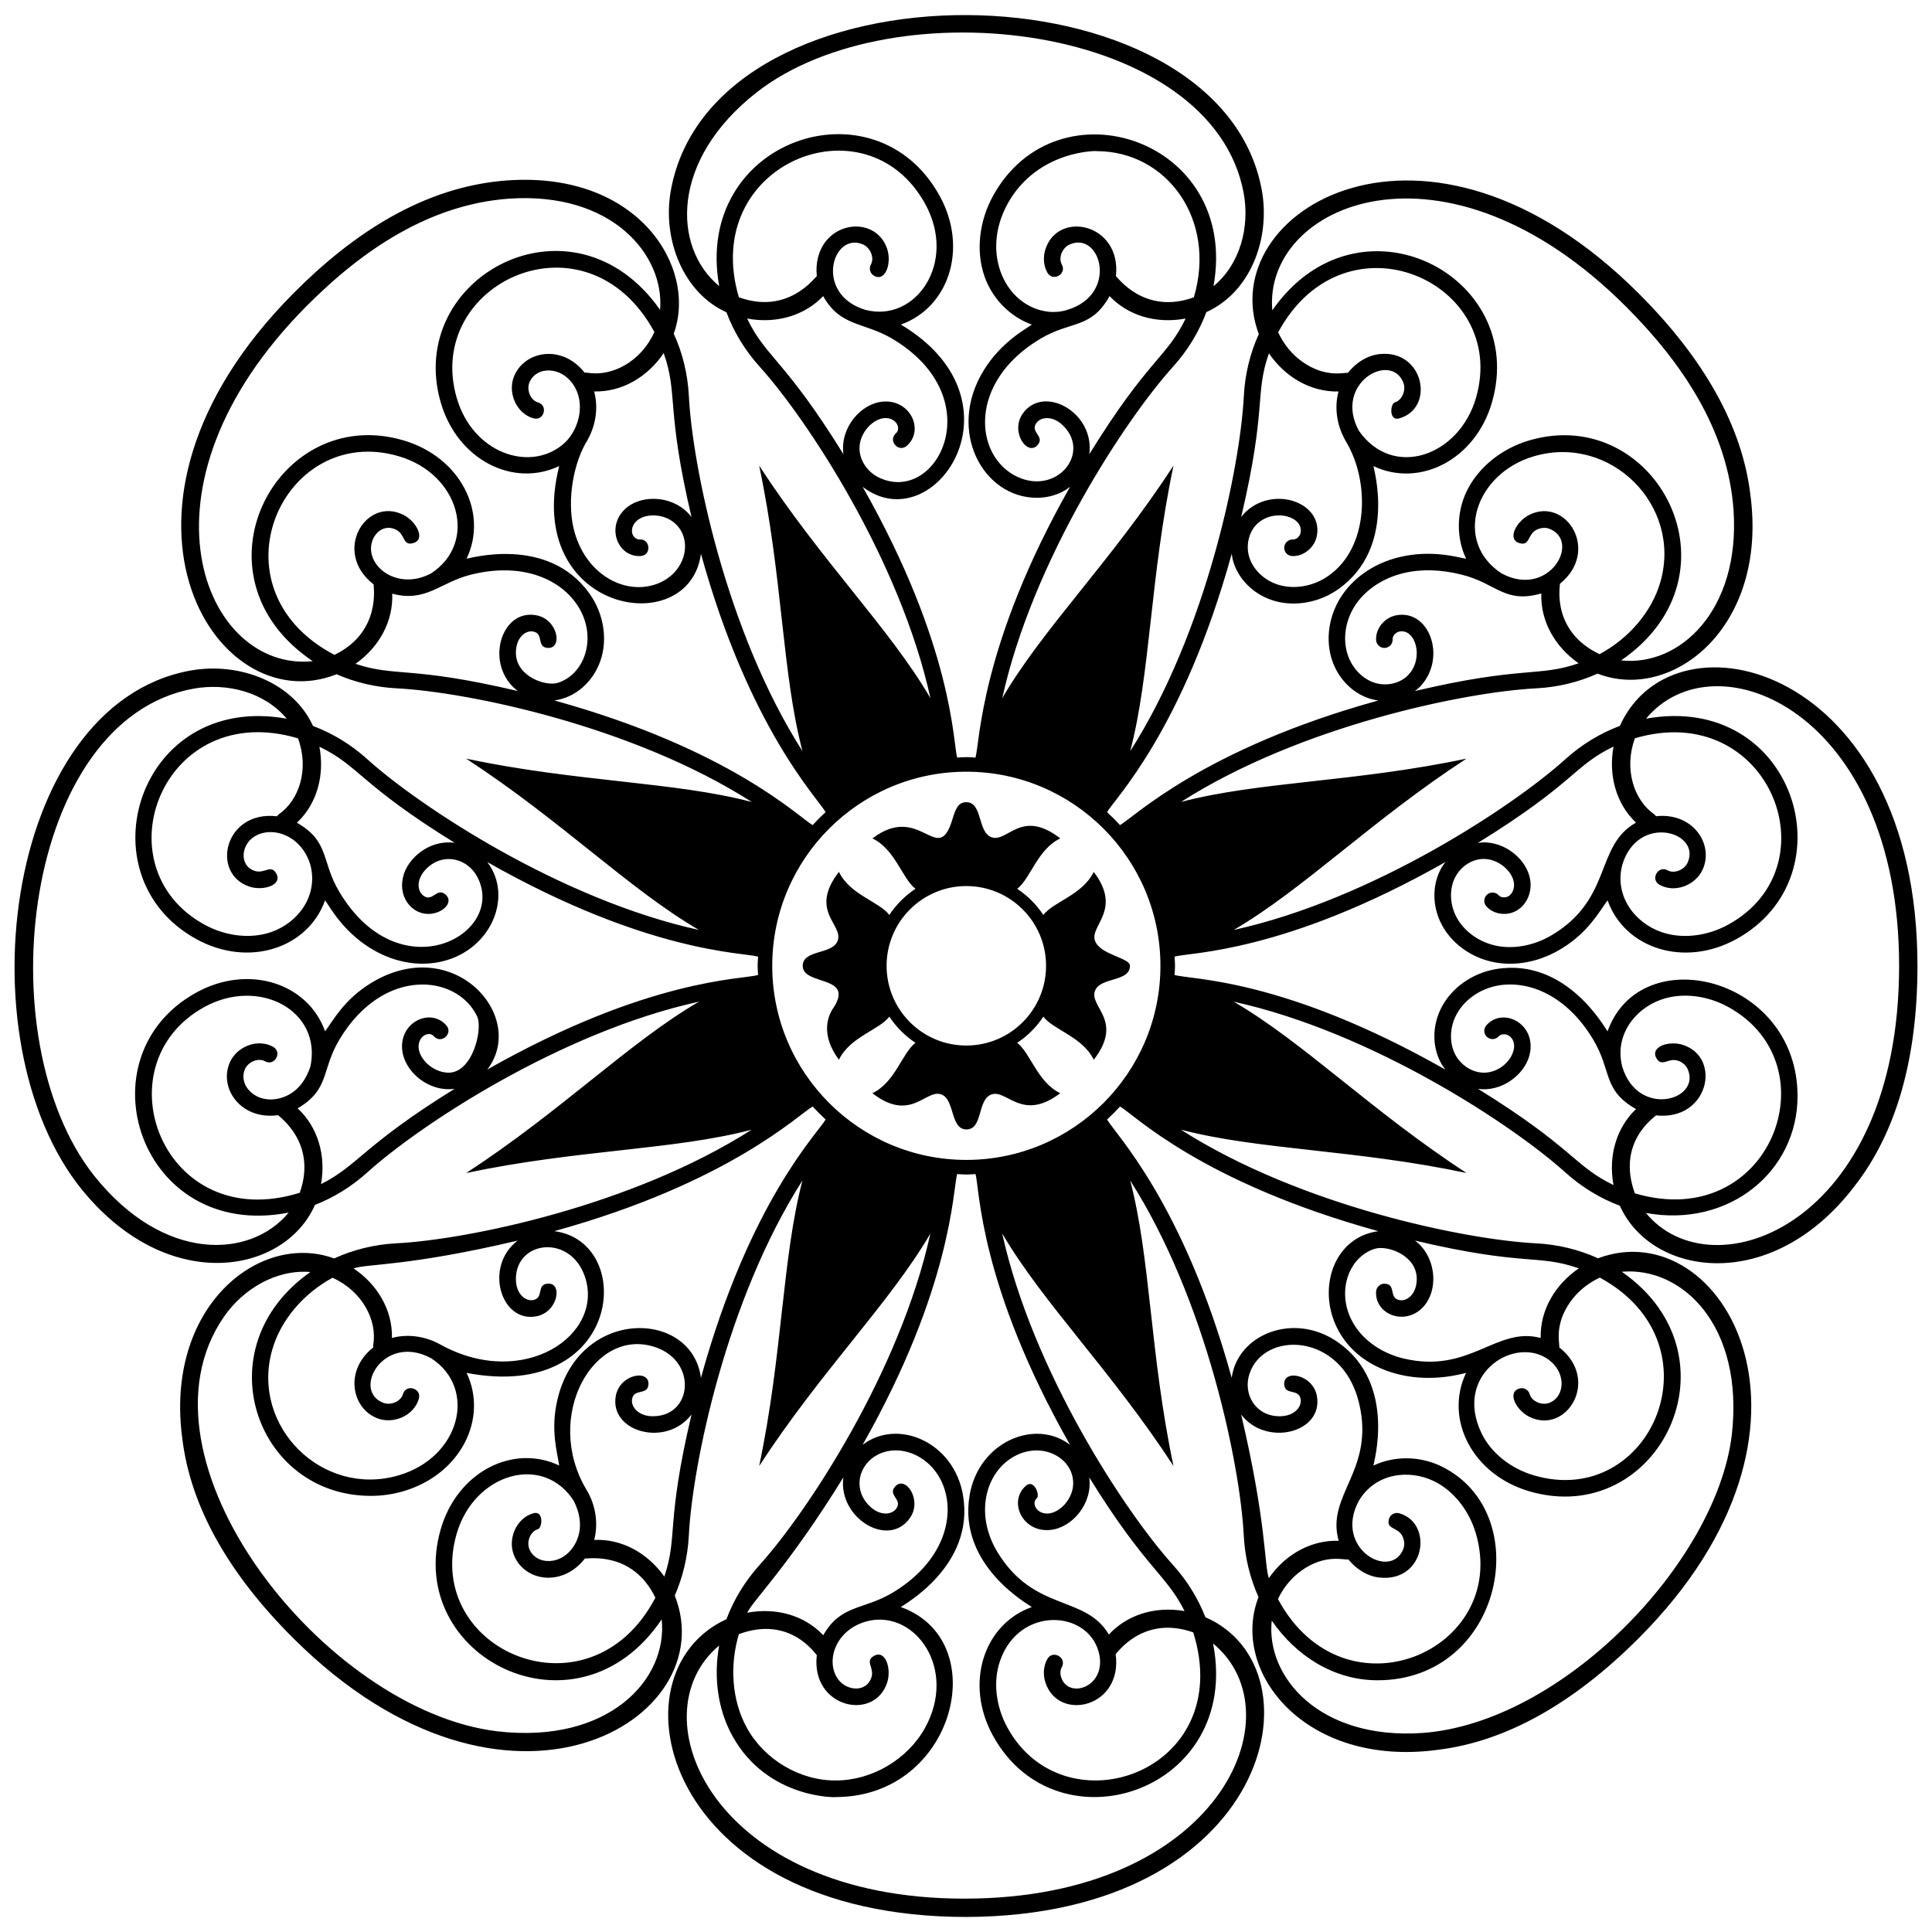 <svg xmlns="http://www.w3.org/2000/svg" enable-background="new 0 0 130 130" viewBox="0 0 130 130" id="embroidered-design">
  <path d="M108.995,81.131c2.158,4.805,10.256,5.95,15.785-1.31c2.814-3.596,4.241-8.585,4.241-14.829
		c0-20.193-16.362-24.309-20.023-16.149c-1.311,0.49-2.563,1.244-3.67,2.244
		c-3.502,3.163-12.984,9.438-22.318,11.489c4.671-2.718,9.289-7.375,15.666-11.53
		c-7.532,1.59-13.944,1.531-19.206,2.913c8.048-5.14,19.174-7.402,23.88-7.641
		c1.476-0.075,2.882-0.422,4.146-0.992c4.992,1.944,11.501-3.084,10.278-12.074
		c-0.552-4.532-3.072-9.069-7.487-13.485C95.966,5.444,81.591,14.208,84.702,22.479
		c-0.58,1.273-0.932,2.691-1.008,4.181c-0.239,4.708-2.502,15.837-7.646,23.887
		c1.371-5.212,1.337-11.743,2.914-19.215c-4.206,6.457-8.778,10.943-11.522,15.643
		c2.057-9.326,8.325-18.794,11.485-22.292c1.003-1.111,1.758-2.367,2.248-3.681c2.979-1.347,4.318-4.948,3.732-8.203
		c-2.835-15.56-36.875-15.866-39.763,0c-0.606,3.331,0.868,6.93,3.738,8.212c0.49,1.311,1.244,2.564,2.244,3.671
		c3.16,3.499,9.43,12.971,11.485,22.3c-2.742-4.701-7.322-9.195-11.526-15.649
		c1.591,7.535,1.529,13.942,2.913,19.209c-5.14-8.048-7.404-19.176-7.643-23.884
		c-0.076-1.5-0.432-2.927-1.019-4.207c1.607-4.404-2.323-10.926-11.176-10.313
		c-5.629,0.396-10.433,3.587-14.424,7.608c-14.27,14.374-5.389,28.918,2.916,25.623
		c1.238,0.543,2.608,0.874,4.045,0.947c4.708,0.24,15.84,2.503,23.89,7.647
		c-5.211-1.371-11.746-1.338-19.217-2.914c6.389,4.161,10.971,8.795,15.66,11.525
		c-9.332-2.052-18.809-8.326-22.31-11.487c-1.103-0.997-2.351-1.749-3.657-2.239
		c-1.333-2.925-4.928-4.325-8.254-3.727C0.071,47.44-2.648,70.902,5.956,80.574c5.762,6.541,13.258,5.018,15.236,0.502
		c1.258-0.492,2.458-1.225,3.524-2.188c3.502-3.163,12.984-9.438,22.319-11.489
		c-4.694,2.732-9.244,7.347-15.667,11.531c7.536-1.591,13.949-1.532,19.205-2.913
		c-8.048,5.139-19.173,7.401-23.879,7.641c-1.5,0.076-2.929,0.433-4.209,1.02
		c-5.02-1.832-11.427,3.249-10.215,12.145c0.555,4.532,3.082,9.059,7.511,13.455
		c14.369,14.268,28.943,5.444,25.622-2.917c0.543-1.238,0.874-2.608,0.947-4.044
		c0.24-4.71,2.504-15.84,7.647-23.889c-1.371,5.211-1.338,11.745-2.915,19.217
		c4.199-6.447,8.78-10.946,11.522-15.643c-2.056,9.326-8.325,18.794-11.485,22.291
		c-0.997,1.105-1.749,2.353-2.239,3.659c-8.017,3.665-4.263,20.036,16.148,20.036
		c20.422-0.075,24.125-16.666,16.08-20.171c-0.491-1.257-1.225-2.458-2.187-3.523
		c-3.161-3.499-9.431-12.97-11.486-22.3c2.715,4.654,7.358,9.251,11.526,15.649
		c-1.59-7.535-1.531-13.948-2.913-19.209c5.141,8.049,7.403,19.176,7.642,23.884
		c0.075,1.476,0.423,2.882,0.993,4.146c-1.946,5.012,3.143,11.488,12.074,10.276
		c4.532-0.553,9.069-3.072,13.485-7.487c14.187-14.182,5.681-28.739-2.714-25.586
		c-1.273-0.579-2.69-0.932-4.179-1.007c-4.709-0.239-15.841-2.503-23.89-7.648
		c5.198,1.368,11.691,1.327,19.218,2.915c-6.375-4.152-10.961-8.789-15.661-11.525
		c9.332,2.053,18.81,8.326,22.311,11.487C106.434,79.887,107.686,80.641,108.995,81.131z M110.005,80.296
		c-1.256-3.456,1.353-5.144,1.429-5.245c3.523,0.385,4.443-3.869,1.825-4.737c-0.958-0.318-2.232,0.116-1.806,0.881
		c0.369,0.654,0.78-0.044,1.455,0.177c0.293,0.097,0.535,0.306,0.648,0.557c0.947,2.115-3.35,3.323-4.396-0.147
		c-0.552-2.104,0.851-3.906,2.626-4.523c1.376-0.481,3.063-0.293,4.506,0.5
		C123.388,71.663,119.117,82.996,110.005,80.296z M110.007,49.678c9.002-2.663,13.462,8.587,6.285,12.537
		c-1.443,0.792-3.128,0.982-4.506,0.499c-1.783-0.621-3.177-2.429-2.626-4.522c1.045-3.478,5.332-2.235,4.396-0.149
		c-0.218,0.486-0.901,0.769-1.345,0.52c-0.641-0.358-1.189,0.612-0.543,0.973c1.035,0.581,2.43,0.025,2.906-1.038
		c0.762-1.704-0.675-3.848-3.144-3.576c-0.037-0.047-0.073-0.095-0.124-0.131
		C109.916,53.815,109.267,51.72,110.007,49.678z M97.916,59.028c0.396-0.77,1.209-1.275,2.032-1.229
		c0.49,0.029,0.992,0.258,1.377,0.629c0.315,0.304,0.51,0.661,0.546,1.007c0.037,0.344-0.099,0.685-0.339,0.849
		c-0.209,0.144-0.539,0.125-0.683-0.038c-0.203-0.231-0.556-0.254-0.786-0.051
		c-0.232,0.203-0.254,0.555-0.051,0.787c0.514,0.585,1.48,0.684,2.152,0.22c0.576-0.395,0.896-1.135,0.815-1.885
		c-0.065-0.606-0.377-1.206-0.881-1.691c-0.581-0.56-1.322-0.894-2.085-0.94
		c-0.19-0.012-0.38,0.003-0.569,0.029c6.563-4.059,6.419-5.174,9.127-6.48c-0.351,1.905,0.155,3.827,1.511,5.118
		c-2.764,1.555-1.565,5.062-5.584,7.522c-1.15,0.705-2.485,0.992-3.671,0.79
		c-1.274-0.218-2.381-1.017-2.89-2.086C97.542,60.748,97.533,59.77,97.916,59.028z M95.206,46.499
		c0.152-0.116,0.3-0.239,0.428-0.383c1.699-1.908,0.541-5.12-1.672-4.716c-0.803,0.148-1.416,0.901-1.367,1.678
		c0.018,0.308,0.311,0.547,0.591,0.52c0.308-0.019,0.541-0.284,0.521-0.591c-0.013-0.216,0.209-0.465,0.458-0.511
		c1.061-0.21,1.661,1.728,0.635,2.878c-0.533,0.6-1.483,0.833-2.306,0.568c-0.796-0.255-1.481-0.953-1.789-1.82
		c-0.396-1.115-0.178-2.463,0.569-3.519c0.694-0.98,1.843-1.722,3.156-2.037c1.192-0.288,2.515-0.252,3.929,0.102
		c2.359,0.59,2.871,1.969,5.353,1.264c-0.064,1.893,0.94,3.603,2.51,4.7
		C103.524,45.568,102.429,44.795,95.206,46.499z M104.964,39.281c2.74-2.213,0.409-5.881-2.066-4.634
		c-0.881,0.442-1.508,1.659-0.655,1.9c0.722,0.204,0.521-0.584,1.155-0.904c0.276-0.137,0.595-0.162,0.851-0.064
		c2.167,0.825-0.021,4.723-3.213,3.003c-0.001-0.001-0.002-0.002-0.003-0.002c-3.246-2.119-1.825-6.717,2.202-7.884
		c5.131-1.491,9.959,3.307,8.492,8.452c-0.583,2.042-2.146,3.819-4.096,4.87
		C104.352,42.459,104.985,39.385,104.964,39.281z M85.382,23.775c1.08,1.578,2.79,2.61,4.684,2.568
		c-0.285,1.049-0.124,2.228,0.42,3.216c0.004,0.008,0.005,0.017,0.009,0.024c0.005,0.008,0.009,0.017,0.014,0.024
		c0.026,0.046,0.051,0.091,0.079,0.137c1.577,2.649,1.546,7.063-1.183,8.991c-1.055,0.747-2.404,0.964-3.518,0.569
		c-0.868-0.308-1.565-0.994-1.819-1.789c-0.265-0.826-0.031-1.774,0.568-2.306
		c1.146-1.019,3.078-0.44,2.878,0.637c-0.045,0.248-0.267,0.454-0.511,0.457
		c-0.286-0.024-0.572,0.213-0.591,0.521c-0.019,0.307,0.214,0.572,0.521,0.591c0.77,0.047,1.529-0.564,1.677-1.367
		c0.408-2.21-2.809-3.365-4.716-1.672c-0.141,0.126-0.264,0.268-0.379,0.416
		C85.267,27.36,84.403,26.589,85.382,23.775z M94.152,28.151c2.429-0.684,1.667-4.631-1.307-4.327
		c-0.817,0.082-1.593,0.56-2.143,1.26c-0.269-0.021-1.529,0.354-3.08-0.749c-0.711-0.505-1.264-1.207-1.618-1.975
		c4.524-8.347,15.571-3.362,13.311,4.415c-1.137,3.92-5.591,5.501-7.887,2.198
		c-1.718-3.198,2.185-5.354,3.005-3.213c0.188,0.497-0.092,1.179-0.584,1.318
		C93.552,27.163,93.44,28.352,94.152,28.151z M82.879,37.264c0.026,0.199,0.064,0.397,0.127,0.591
		c0.365,1.136,1.302,2.071,2.508,2.499c0.486,0.173,1.004,0.257,1.529,0.257c1.043,0,2.111-0.332,3.007-0.966
		c3.983-2.816,2.352-8.182,2.368-8.282c3.097,1.471,6.849-0.418,7.969-4.276
		c2.484-8.558-9.007-14.496-14.777-6.205c-0.622-7.128,11.578-12.471,23.807-0.244
		c3.79,3.791,6.849,8.347,7.228,13.669c0.466,6.79-3.649,10.56-7.563,10.129
		c8.437-5.8,2.33-17.271-6.156-14.81c-1.879,0.545-3.461,1.824-4.233,3.419
		c-0.707,1.464-0.695,3.178-0.043,4.55c-0.482-0.068-2.279-0.638-4.478-0.11c-1.594,0.383-2.945,1.262-3.805,2.477
		c-0.954,1.346-1.225,3.084-0.71,4.536c0.428,1.205,1.363,2.143,2.499,2.508c0.194,0.062,0.391,0.102,0.588,0.128
		c-11.776,3.254-16.441,7.857-17.381,8.385c-0.278-0.304-0.569-0.594-0.873-0.873
		C74.983,53.772,79.593,49.161,82.879,37.264z M73.297,30.562c0.377-2.831-3.106-4.727-4.489-2.718
		c-0.841,1.224,0.324,2.88,1.008,2.103c0.517-0.59-0.514-0.852-0.089-1.47c0.305-0.445,1.135-0.539,1.856,0.208
		c1.808,1.875-0.519,4.644-3.151,3.388c-2.872-1.367-3.344-6.332,1.555-9.268
		c2.088-1.25,3.419-0.641,4.674-2.881c1.204,1.27,3.06,1.89,5.117,1.511
		C78.492,24.101,77.294,24.098,73.297,30.562z M80.332,20.005c-3.326,1.21-5.143-1.354-5.244-1.43
		c0.383-3.515-3.863-4.456-4.737-1.824c-0.181,0.547-0.136,1.127,0.123,1.591c0.362,0.646,1.331,0.099,0.973-0.544
		c-0.248-0.445,0.033-1.127,0.519-1.344c2.112-0.941,3.322,3.358-0.151,4.396c-0.531,0.175-1.047,0.15-1.25,0.128
		c-2.886-0.315-4.615-3.901-2.769-7.26c2.007-3.647,6.098-3.576,5.998-3.547
		C78.513,10.171,81.881,14.773,80.332,20.005z M62.252,13.718c2.188,3.973-0.659,8.018-4.021,7.132
		c-3.488-1.049-2.224-5.314-0.149-4.396c0.484,0.217,0.769,0.899,0.519,1.344
		c-0.15,0.268-0.054,0.608,0.214,0.759c0.774,0.434,1.194-0.866,0.883-1.804
		c-0.609-1.835-2.939-1.974-4.107-0.546c-0.512,0.626-0.724,1.498-0.629,2.37c-0.168,0.13-1.959,2.615-5.245,1.426
		C47.061,11.024,58.279,6.491,62.252,13.718z M61.019,29.997c1.204-1.06,0.228-3.17-1.665-2.968
		c-1.442,0.154-2.842,1.752-2.603,3.533c-3.932-6.359-5.208-6.492-6.479-9.126
		c2.049,0.376,3.917-0.25,5.117-1.511c1.173,2.092,2.756,1.731,4.672,2.879c6.728,4.032,2.921,11.301-0.996,9.29
		c-0.771-0.397-1.276-1.233-1.229-2.034c0.058-0.982,0.885-1.843,1.636-1.923c0.805-0.083,1.201,0.68,0.81,1.022
		C59.73,29.645,60.459,30.483,61.019,29.997z M58.044,32.755c4.801,3.691,11.197-5.75,2.589-10.907
		c-0.005-0.003-0.01-0.005-0.016-0.009c3.23-1.149,4.549-5.139,2.611-8.658
		c-4.353-7.915-16.606-3.758-14.835,6.071c-3.162-2.614-3.281-8.499,2.522-13.037
		c9.22-7.21,30.695-4.615,32.774,6.803c0.406,2.246-0.234,4.762-2.036,6.239
		c1.785-9.882-10.514-13.926-14.835-6.075c-0.944,1.716-1.159,3.738-0.575,5.41
		c0.534,1.535,1.754,2.738,3.187,3.248c-0.388,0.292-2.064,1.162-3.244,3.09c-2.505,4.088-0.023,8.567,3.579,8.565
		c0.605,0,1.198-0.136,1.726-0.408c0.183-0.094,0.35-0.208,0.511-0.331c-6.027,10.628-6.072,17.185-6.362,18.22
		c-0.206-0.009-0.409-0.031-0.618-0.031c-0.209,0-0.412,0.022-0.619,0.031
		C64.126,49.983,64.145,43.514,58.044,32.755z M46.531,34.793c-1.112-1.453-3.235-1.545-4.339-0.656
		c-1.487,1.202-0.667,3.379,0.92,3.276c0.744-0.047,0.65-1.168-0.07-1.112c-0.573-0.025-0.739-0.819-0.15-1.296
		c0.585-0.471,1.778-0.453,2.518,0.203c1.269,1.129,0.727,3.394-1.252,4.096
		c-2.185,0.773-4.832-0.719-5.556-3.724c-0.475-1.978,0.008-4.524,0.949-5.998c0.006-0.009,0.006-0.019,0.011-0.029
		c0.542-0.988,0.702-2.165,0.417-3.213c1.918,0.043,3.619-1.008,4.68-2.581
		C45.647,26.584,44.797,27.436,46.531,34.793z M35.893,28.149c0.714,0.201,1.011-0.873,0.304-1.072
		c-0.495-0.14-0.77-0.825-0.583-1.318c0.433-1.128,2.218-1.185,3.065,0.29
		c0.723,1.26,0.229,3.031-0.857,3.901c-2.261,1.818-6.021,0.508-7.091-3.176
		c-2.235-7.7,8.713-12.853,13.302-4.434c-0.898,1.997-2.856,3.027-4.532,2.738
		c-0.053-0.01-0.105-0.001-0.157,0.004c-1.565-1.989-4.115-1.44-4.77,0.279
		C34.154,26.455,34.76,27.829,35.893,28.149z M22.503,44.065c-8.519-4.475-3.495-15.642,4.307-13.372
		c4.113,1.193,5.37,5.812,2.202,7.885l-0.002,0.001c-1.945,1.048-3.899-0.077-4.041-1.525
		c-0.095-0.945,0.737-1.883,1.678-1.413c0.641,0.324,0.434,1.107,1.155,0.904c0.859-0.242,0.223-1.459-0.655-1.9
		c-2.527-1.269-4.821,2.497-2.008,4.677C25.12,39.425,25.687,42.527,22.503,44.065z M34.714,43.955
		c-0.016-1.032,0.635-1.564,1.165-1.46c0.737,0.136,0.2,1.053,0.978,1.102c1.024,0.057,0.692-1.927-0.775-2.198
		c-2.399-0.45-3.519,3.365-1.244,5.098c-7.245-1.708-8.203-0.923-10.917-1.83c1.68-1.192,2.545-2.955,2.47-4.72
		c2.276,0.608,3.207-0.756,5.292-1.278c3.358-0.838,5.88,0.232,7.085,1.935c1.497,2.117,0.643,4.741-1.221,5.339
		C36.725,46.206,34.745,45.531,34.714,43.955z M37.301,47.132c1.445-0.193,2.603-1.273,3.088-2.636
		c0.515-1.451,0.244-3.189-0.71-4.536c-2.82-3.984-8.183-2.351-8.283-2.367c1.478-3.11-0.431-6.854-4.276-7.97
		c-8.549-2.482-14.595,9.137-6.076,14.866c-7.268,0.759-12.589-11.632-0.436-23.873
		c3.794-3.822,8.309-6.856,13.635-7.248c6.941-0.479,10.481,3.787,10.173,7.482
		c-5.847-8.33-17.21-2.214-14.758,6.235c1.118,3.854,4.869,5.749,7.97,4.275
		c-0.002,0.006-0.004,0.011-0.005,0.018c-2.462,9.833,8.758,11.813,9.542,5.882
		c3.248,11.758,7.861,16.451,8.387,17.386c-0.304,0.279-0.595,0.569-0.873,0.874
		C53.801,55.022,49.145,50.404,37.301,47.132z M21.493,50.244c2.713,1.316,2.704,2.511,9.102,6.468
		c-1.012-0.135-1.959,0.246-2.65,0.913c-1.245,1.198-1.113,2.857-0.067,3.577
		c1.228,0.843,2.881-0.326,2.102-1.007c-0.585-0.514-0.854,0.512-1.47,0.089
		c-0.451-0.311-0.532-1.141,0.209-1.856c1.15-1.109,2.773-0.643,3.41,0.6c1.967,3.822-5.213,7.8-9.29,0.995
		c-1.245-2.079-0.638-3.396-2.861-4.661C21.363,54.055,21.845,52.122,21.493,50.244z M20.052,49.682
		c0.765,2.066,0.082,4.148-1.281,5.104c-0.055,0.039-0.095,0.089-0.133,0.14
		c-3.541-0.414-4.488,3.859-1.852,4.733c0.925,0.306,2.241-0.1,1.805-0.882
		c-0.366-0.649-0.778,0.042-1.455-0.177c-0.998-0.331-0.919-1.588-0.19-2.186
		c1.133-0.925,3.303-0.335,3.937,1.777c0.554,2.104-0.854,3.906-2.626,4.522c-1.377,0.483-3.064,0.293-4.506-0.5
		C6.642,58.303,10.951,46.969,20.052,49.682z M20.17,80.258c-9.219,2.881-13.496-8.603-6.418-12.499
		c3.683-2.026,7.935,0.243,7.132,4.019c-0.057,0.1-0.455,1.69-2.024,2.113
		c-1.637,0.444-2.861-0.865-2.372-1.961c0.216-0.481,0.893-0.77,1.345-0.519
		c0.643,0.361,1.188-0.613,0.544-0.973c-1.034-0.577-2.429-0.03-2.906,1.038c-0.774,1.731,0.72,3.908,3.239,3.561
		C18.792,75.144,21.357,76.91,20.17,80.258z M30.096,72.176c-0.993-0.059-1.845-0.896-1.924-1.637
		c-0.085-0.793,0.677-1.204,1.021-0.811c0.487,0.554,1.325-0.182,0.838-0.736
		c-1.06-1.206-3.169-0.223-2.967,1.665c0.155,1.451,1.765,2.841,3.527,2.607
		c-6.132,3.793-6.501,5.167-8.987,6.411c0.337-1.937-0.216-3.837-1.576-5.096
		c2.183-1.289,1.568-2.553,2.81-4.628c0.75-1.252,1.662-2.212,2.707-2.852c2.635-1.615,5.568-0.795,6.561,1.295
		C32.502,69.227,31.803,72.277,30.096,72.176z M32.789,71.967c2.729-3.568-2.271-9.219-7.826-5.818
		c-1.825,1.117-2.564,2.547-3.089,3.246c-1.149-3.232-5.137-4.549-8.659-2.612
		c-7.838,4.312-3.813,16.761,6.207,14.81c-2.545,3.092-8.402,3.412-13.105-2.504
		c-7.263-9.205-4.747-30.666,6.708-32.752c2.263-0.406,4.778,0.234,6.265,2.022
		C9.3,46.563,5.496,58.946,13.214,63.192c3.546,1.946,7.518,0.597,8.659-2.612
		c0.292,0.388,1.162,2.066,3.089,3.245c1.094,0.67,2.298,1.02,3.473,1.02c0.326,0,0.65-0.027,0.968-0.082
		c3.576-0.612,5.193-4.393,3.387-6.755c10.814,6.133,17.241,6.076,18.219,6.361
		c-0.009,0.206-0.031,0.409-0.031,0.618c0,0.209,0.022,0.413,0.031,0.62C49.957,65.912,43.638,65.814,32.789,71.967
		z M34.828,83.478c-2.277,1.741-1.132,5.538,1.253,5.096c1.477-0.273,1.796-2.287,0.776-2.199
		c-0.778,0.048-0.242,0.965-0.979,1.102c-0.531,0.099-1.183-0.421-1.164-1.46c0.046-2.55,3.63-2.962,4.624-0.168
		c1.403,3.953-4.118,7.747-9.757,4.594c-0.988-0.54-2.163-0.699-3.208-0.415c0.044-1.913-1.007-3.618-2.58-4.68
		C24.719,85.025,27.401,85.228,34.828,83.478z M25.112,90.509c-0.009,0.054-0,0.105,0.004,0.157
		c-1.983,1.562-1.44,4.114,0.28,4.77c1.096,0.417,2.469-0.187,2.788-1.322c0.199-0.708-0.871-1.014-1.073-0.303
		c-0.138,0.492-0.822,0.773-1.316,0.583c-2.154-0.82,0.013-4.724,3.214-3.003c0.001,0.001,0.001,0.002,0.002,0.002
		c3.132,2.029,1.96,6.677-2.202,7.884c-5.129,1.493-9.96-3.308-8.492-8.452c0.584-2.046,2.14-3.803,4.058-4.849
		C24.374,86.878,25.403,88.835,25.112,90.509z M44.702,106.086c-1.125-1.586-2.85-2.548-4.72-2.469
		c0.28-1.049,0.126-2.323-0.525-3.385c-2.93-4.918,0.515-11.054,4.701-9.562c2.752,0.977,2.425,4.579-0.168,4.624
		c-0.978,0.038-1.562-0.609-1.458-1.165c0.133-0.722,1.054-0.214,1.102-0.977c0.065-1.026-1.926-0.7-2.198,0.775
		c-0.446,2.41,3.374,3.503,5.095,1.253C44.786,102.575,45.632,103.304,44.702,106.086z M35.892,101.822
		c-1.135,0.321-1.74,1.695-1.321,2.789c0.683,1.794,3.263,2.221,4.784,0.259
		c0.164,0.03,3.206-0.545,4.744,2.635c-4.412,8.411-15.656,3.557-13.37-4.308
		c1.17-4.036,5.795-5.443,7.883-2.201c0.027,0.1,0.874,1.516,0.064,2.926c-0.848,1.477-2.637,1.404-3.065,0.29
		c-0.189-0.498,0.094-1.18,0.584-1.318C36.492,102.812,36.603,101.623,35.892,101.822z M47.165,92.711
		c-0.609-4.6-8.165-4.762-9.647,1.422c-0.501,2.08-0.013,3.616,0.109,4.479
		c-3.114-1.481-6.857,0.439-7.968,4.275c-2.5,8.601,9.171,14.536,14.864,6.076
		c0.428,4.065-3.591,8.389-11.035,7.536c-11.633-1.371-25.048-18.324-18.416-27.903
		c1.286-1.85,3.491-3.196,5.812-3.004c-7.219,5.07-3.693,15.062,4.065,15.062c0.73,0,1.461-0.1,2.171-0.306
		c3.854-1.119,5.749-4.869,4.276-7.969c10.469,2.007,11.455-8.817,5.9-9.538
		c11.778-3.253,16.445-7.858,17.386-8.386c0.278,0.304,0.569,0.594,0.873,0.873
		C55.047,76.23,50.46,80.786,47.165,92.711z M56.747,99.413c-0.366,2.733,3.048,4.808,4.489,2.717
		c0.84-1.221-0.319-2.881-1.006-2.103c-0.52,0.588,0.511,0.853,0.088,1.471c-0.31,0.45-1.14,0.534-1.857-0.208
		c-1.099-1.14-0.662-2.761,0.6-3.41c1.73-0.888,4.199,0.346,4.638,2.913c0.352,2.05-0.671,4.598-3.641,6.377
		c-1.964,1.176-3.483,0.781-4.662,2.861c-1.3-1.378-3.233-1.869-5.117-1.515
		C50.703,107.641,53.02,105.438,56.747,99.413z M49.716,109.958c3.449-1.278,5.145,1.338,5.245,1.414
		c-0.413,3.528,3.856,4.494,4.732,1.852c0.31-0.938-0.112-2.239-0.881-1.806c-0.651,0.363,0.043,0.785-0.177,1.455
		c-0.336,1.007-1.595,0.912-2.187,0.189c-0.926-1.136-0.33-3.3,1.764-3.935c0.334-0.085,0.291-0.075,0.295-0.076
		c3.127-0.641,5.907,3.269,3.741,7.206c-1.164,2.116-3.569,3.541-5.983,3.546
		c-2.448,0.026-4.825-1.407-5.998-3.519C49.232,114.421,49.089,112.064,49.716,109.958z M67.793,116.257
		c-0.794-1.442-0.981-3.127-0.501-4.506c1.289-3.695,5.869-3.419,6.634-0.601c0.631,2.334-2.019,3.238-2.519,1.723
		c-0.049-0.147-0.109-0.434,0.038-0.695c0.359-0.645-0.611-1.187-0.973-0.545
		c-0.259,0.464-0.305,1.044-0.124,1.591c0.885,2.666,5.216,1.664,4.722-1.92c0.102-0.077,1.863-2.652,5.221-1.464
		C83.227,119.239,71.646,123.266,67.793,116.257z M69.026,99.977c-1.207,1.064-0.221,3.172,1.665,2.968
		c1.443-0.153,2.841-1.753,2.603-3.532c3.794,6.135,5.176,6.516,6.414,8.993c-2.062-0.357-3.912,0.298-5.095,1.578
		c-1.582-2.683-5.015-1.496-7.481-5.52c-1.628-2.659-0.769-5.58,1.296-6.561c1.892-0.902,3.879,0.312,3.781,2.011
		c-0.058,0.984-0.886,1.844-1.636,1.923c-0.802,0.084-1.201-0.68-0.81-1.022
		C69.994,100.611,69.583,99.49,69.026,99.977z M71.999,97.219c-2.344-1.797-6.14-0.208-6.755,3.385
		c-0.823,4.799,4.11,7.431,4.183,7.531c-3.238,1.151-4.545,5.146-2.611,8.659
		c4.324,7.863,16.754,3.769,14.808-6.208c5.738,4.713,0.425,17.169-16.741,17.169
		c-16.97,0-22.106-12.368-16.493-17.032c-0.374,2.075-0.118,4.269,0.903,6.104c2.37,4.264,7.075,4.121,6.975,4.092
		c7.996-0.019,10.633-10.547,4.346-12.783c0.073-0.1,5.008-2.723,4.183-7.53c-0.612-3.587-4.408-5.191-6.755-3.386
		c6.027-10.628,6.072-17.185,6.362-18.219c0.207,0.009,0.41,0.031,0.619,0.031c0.209,0,0.412-0.022,0.618-0.031
		C65.926,80.017,65.886,86.438,71.999,97.219z M65.023,78.048c-7.202,0-13.061-5.859-13.061-13.061
		s5.859-13.061,13.061-13.061c7.201,0,13.06,5.859,13.06,13.061S72.224,78.048,65.023,78.048z M83.514,95.182
		c1.682,2.2,5.55,1.226,5.096-1.254c-0.272-1.457-2.264-1.808-2.199-0.775c0.048,0.766,0.969,0.253,1.103,0.978
		c0.099,0.535-0.429,1.189-1.46,1.165c-1.565-0.027-2.425-1.469-1.986-2.835c0.944-2.941,6.227-2.834,7.377,1.935
		c1.097,4.57-2.25,6.174-1.368,9.281c-1.759-0.059-3.522,0.822-4.699,2.511
		C85.057,105.27,85.239,102.504,83.514,95.182z M94.15,101.825c-0.299-0.083-0.605,0.088-0.689,0.385
		c-0.202,0.72,0.587,0.521,0.904,1.153c0.138,0.276,0.163,0.595,0.065,0.853
		c-0.827,2.163-4.719-0.026-3.003-3.215c1.096-1.881,3.371-2.153,5.053-1.34c1.314,0.635,2.373,1.959,2.833,3.54
		c2.274,7.834-8.836,12.723-13.323,4.395c0.353-0.742,0.89-1.421,1.581-1.913
		c1.607-1.146,2.863-0.696,3.156-0.753c0.549,0.679,1.313,1.143,2.115,1.223
		C95.911,106.462,96.476,102.48,94.15,101.825z M107.648,85.968c8.244,4.467,3.482,15.61-4.414,13.312
		c-1.582-0.459-2.905-1.518-3.541-2.833c-1.856-3.844,1.963-6.433,4.265-5.115c1.475,0.846,1.407,2.639,0.289,3.064
		c-0.488,0.189-1.178-0.088-1.317-0.584c-0.084-0.296-0.39-0.469-0.689-0.384
		c-0.853,0.241-0.232,1.455,0.654,1.9c2.495,1.253,4.827-2.462,2.028-4.663c0.025-0.315-0.348-1.537,0.749-3.08
		C106.178,86.876,106.88,86.323,107.648,85.968z M95.33,86.019c0.016,1.042-0.643,1.563-1.165,1.46
		c-0.739-0.137-0.197-1.053-0.979-1.103c-0.279-0.026-0.573,0.213-0.591,0.521
		c-0.102,1.604,2.085,2.401,3.276,0.92c0.821-1.016,0.778-2.818-0.237-3.958c-0.126-0.143-0.27-0.267-0.42-0.381
		c7.436,1.753,8.207,0.888,11.021,1.866c-1.573,1.077-2.61,2.784-2.567,4.686c-2.972-0.806-4.781,2.45-9.239,1.376
		c-1.312-0.315-2.461-1.057-3.155-2.037c-1.497-2.116-0.644-4.742,1.221-5.338
		C93.318,83.769,95.299,84.432,95.33,86.019z M92.748,82.844c-4.528,0.598-4.817,8.149,1.419,9.648
		c2.32,0.556,4.361-0.102,4.48-0.11c-1.475,3.104,0.423,6.852,4.276,7.97
		c8.628,2.504,14.423-9.058,6.205-14.778c4.045-0.36,8.253,3.612,7.398,11.005
		c-1.05,8.574-11.408,19.352-20.824,20.029c-6.946,0.475-10.537-3.798-10.129-7.561
		c1.635,2.381,4.191,4.015,7.116,4.015c8.443,0,10.731-11.284,4.277-14.404c-1.466-0.708-3.179-0.696-4.551-0.043
		c-0.016-0.1,1.617-5.465-2.366-8.283c-2.97-2.103-6.784-0.548-7.171,2.381
		c-3.261-11.804-7.858-16.441-8.387-17.384c0.304-0.278,0.595-0.569,0.873-0.873
		C76.31,74.986,80.775,79.537,92.748,82.844z M79.034,65.605c0.009-0.206,0.031-0.41,0.031-0.618
		c0-0.209-0.022-0.413-0.031-0.619c1.014-0.294,7.396-0.22,18.224-6.362c-0.124,0.161-0.239,0.329-0.333,0.512
		c-0.546,1.062-0.544,2.385,0.006,3.541c0.662,1.391,2.083,2.428,3.709,2.706c0.318,0.055,0.642,0.082,0.968,0.082
		c1.175,0,2.379-0.35,3.473-1.02c1.825-1.117,2.564-2.547,3.089-3.246c1.151,3.237,5.142,4.545,8.659,2.613
		c7.736-4.257,3.949-16.64-6.071-14.836c4.651-5.618,17.029-0.514,17.029,16.635c0,17.501-12.593,22.053-17.035,16.625
		c5.618,1.021,10.213-2.822,10.201-7.877c-0.019-8.031-10.567-10.575-12.784-4.345
		c-0.1-0.073-2.721-5.01-7.53-4.183c-1.626,0.278-3.047,1.315-3.709,2.705c-0.55,1.155-0.553,2.478-0.007,3.541
		c0.094,0.183,0.208,0.35,0.331,0.51C86.366,65.792,80.175,65.934,79.034,65.605z M100.013,68.992
		c-0.204,0.231-0.182,0.584,0.049,0.787c0.23,0.203,0.584,0.182,0.786-0.05c0.144-0.163,0.475-0.181,0.685-0.038
		c0.899,0.622-0.049,2.395-1.585,2.485c-0.804,0.043-1.636-0.458-2.033-1.229c-0.382-0.743-0.374-1.721,0.021-2.551
		c0.509-1.069,1.617-1.868,2.891-2.086c2.039-0.35,4.59,0.658,6.378,3.642c1.263,2.109,0.626,3.408,2.881,4.673
		c-1.28,1.213-1.889,3.092-1.518,5.114c-2.658-1.282-2.687-2.496-9.116-6.474c0.129,0.017,0.259,0.029,0.389,0.029
		c0.057,0,0.115-0.002,0.172-0.004c0.762-0.045,1.503-0.378,2.085-0.94c0.504-0.485,0.816-1.086,0.881-1.691
		C103.183,68.763,101.066,67.793,100.013,68.992z"></path>
  <path d="M76.032,64.984c0-0.545-1.988-0.719-2.35-1.676c-0.387-1.019,1.865-2.072-0.087-4.639
		c-0.744,1.542-2.716,2.007-3.39,2.897c-0.463-0.698-1.062-1.298-1.761-1.761c0.898-0.679,1.354-2.65,2.9-3.391
		c-2.651-2.054-3.551,0.332-4.642-0.085c-0.932-0.353-0.579-2.351-1.683-2.351c-0.545,0-0.72,0.447-0.942,1.181
		c-0.973,3.21-2.138-1.198-5.373,1.256c1.542,0.743,2.01,2.719,2.898,3.39
		c-0.699,0.463-1.298,1.062-1.761,1.761c-0.682-0.903-2.648-1.352-3.391-2.901
		c-2.045,2.645,0.327,3.555-0.086,4.643c-0.355,0.936-2.35,0.577-2.35,1.683c0,1.335,3.421,0.622,2.124,2.735
		c-1.039,1.457-0.171,2.942,0.313,3.58c0.744-1.542,2.718-2.007,3.39-2.898c0.463,0.699,1.062,1.298,1.761,1.761
		c-0.9,0.68-1.356,2.65-2.901,3.391c2.374,1.843,3.437,0.038,4.372,0.038c1.246,0,0.764,2.398,1.953,2.398
		c1.128,0,0.718-1.986,1.675-2.35c1.039-0.386,2.058,1.875,4.64-0.087c-1.542-0.743-2.01-2.719-2.898-3.39
		c0.699-0.462,1.298-1.062,1.761-1.761c0.67,0.886,2.655,1.365,3.391,2.901c2.051-2.647-0.329-3.551,0.086-4.642
		C74.036,65.731,76.032,66.09,76.032,64.984z M65.022,70.352c-2.963,0-5.365-2.402-5.365-5.365
		c0-2.963,2.402-5.366,5.365-5.366s5.365,2.402,5.365,5.366C70.387,67.95,67.985,70.352,65.022,70.352z"></path>
</svg>
